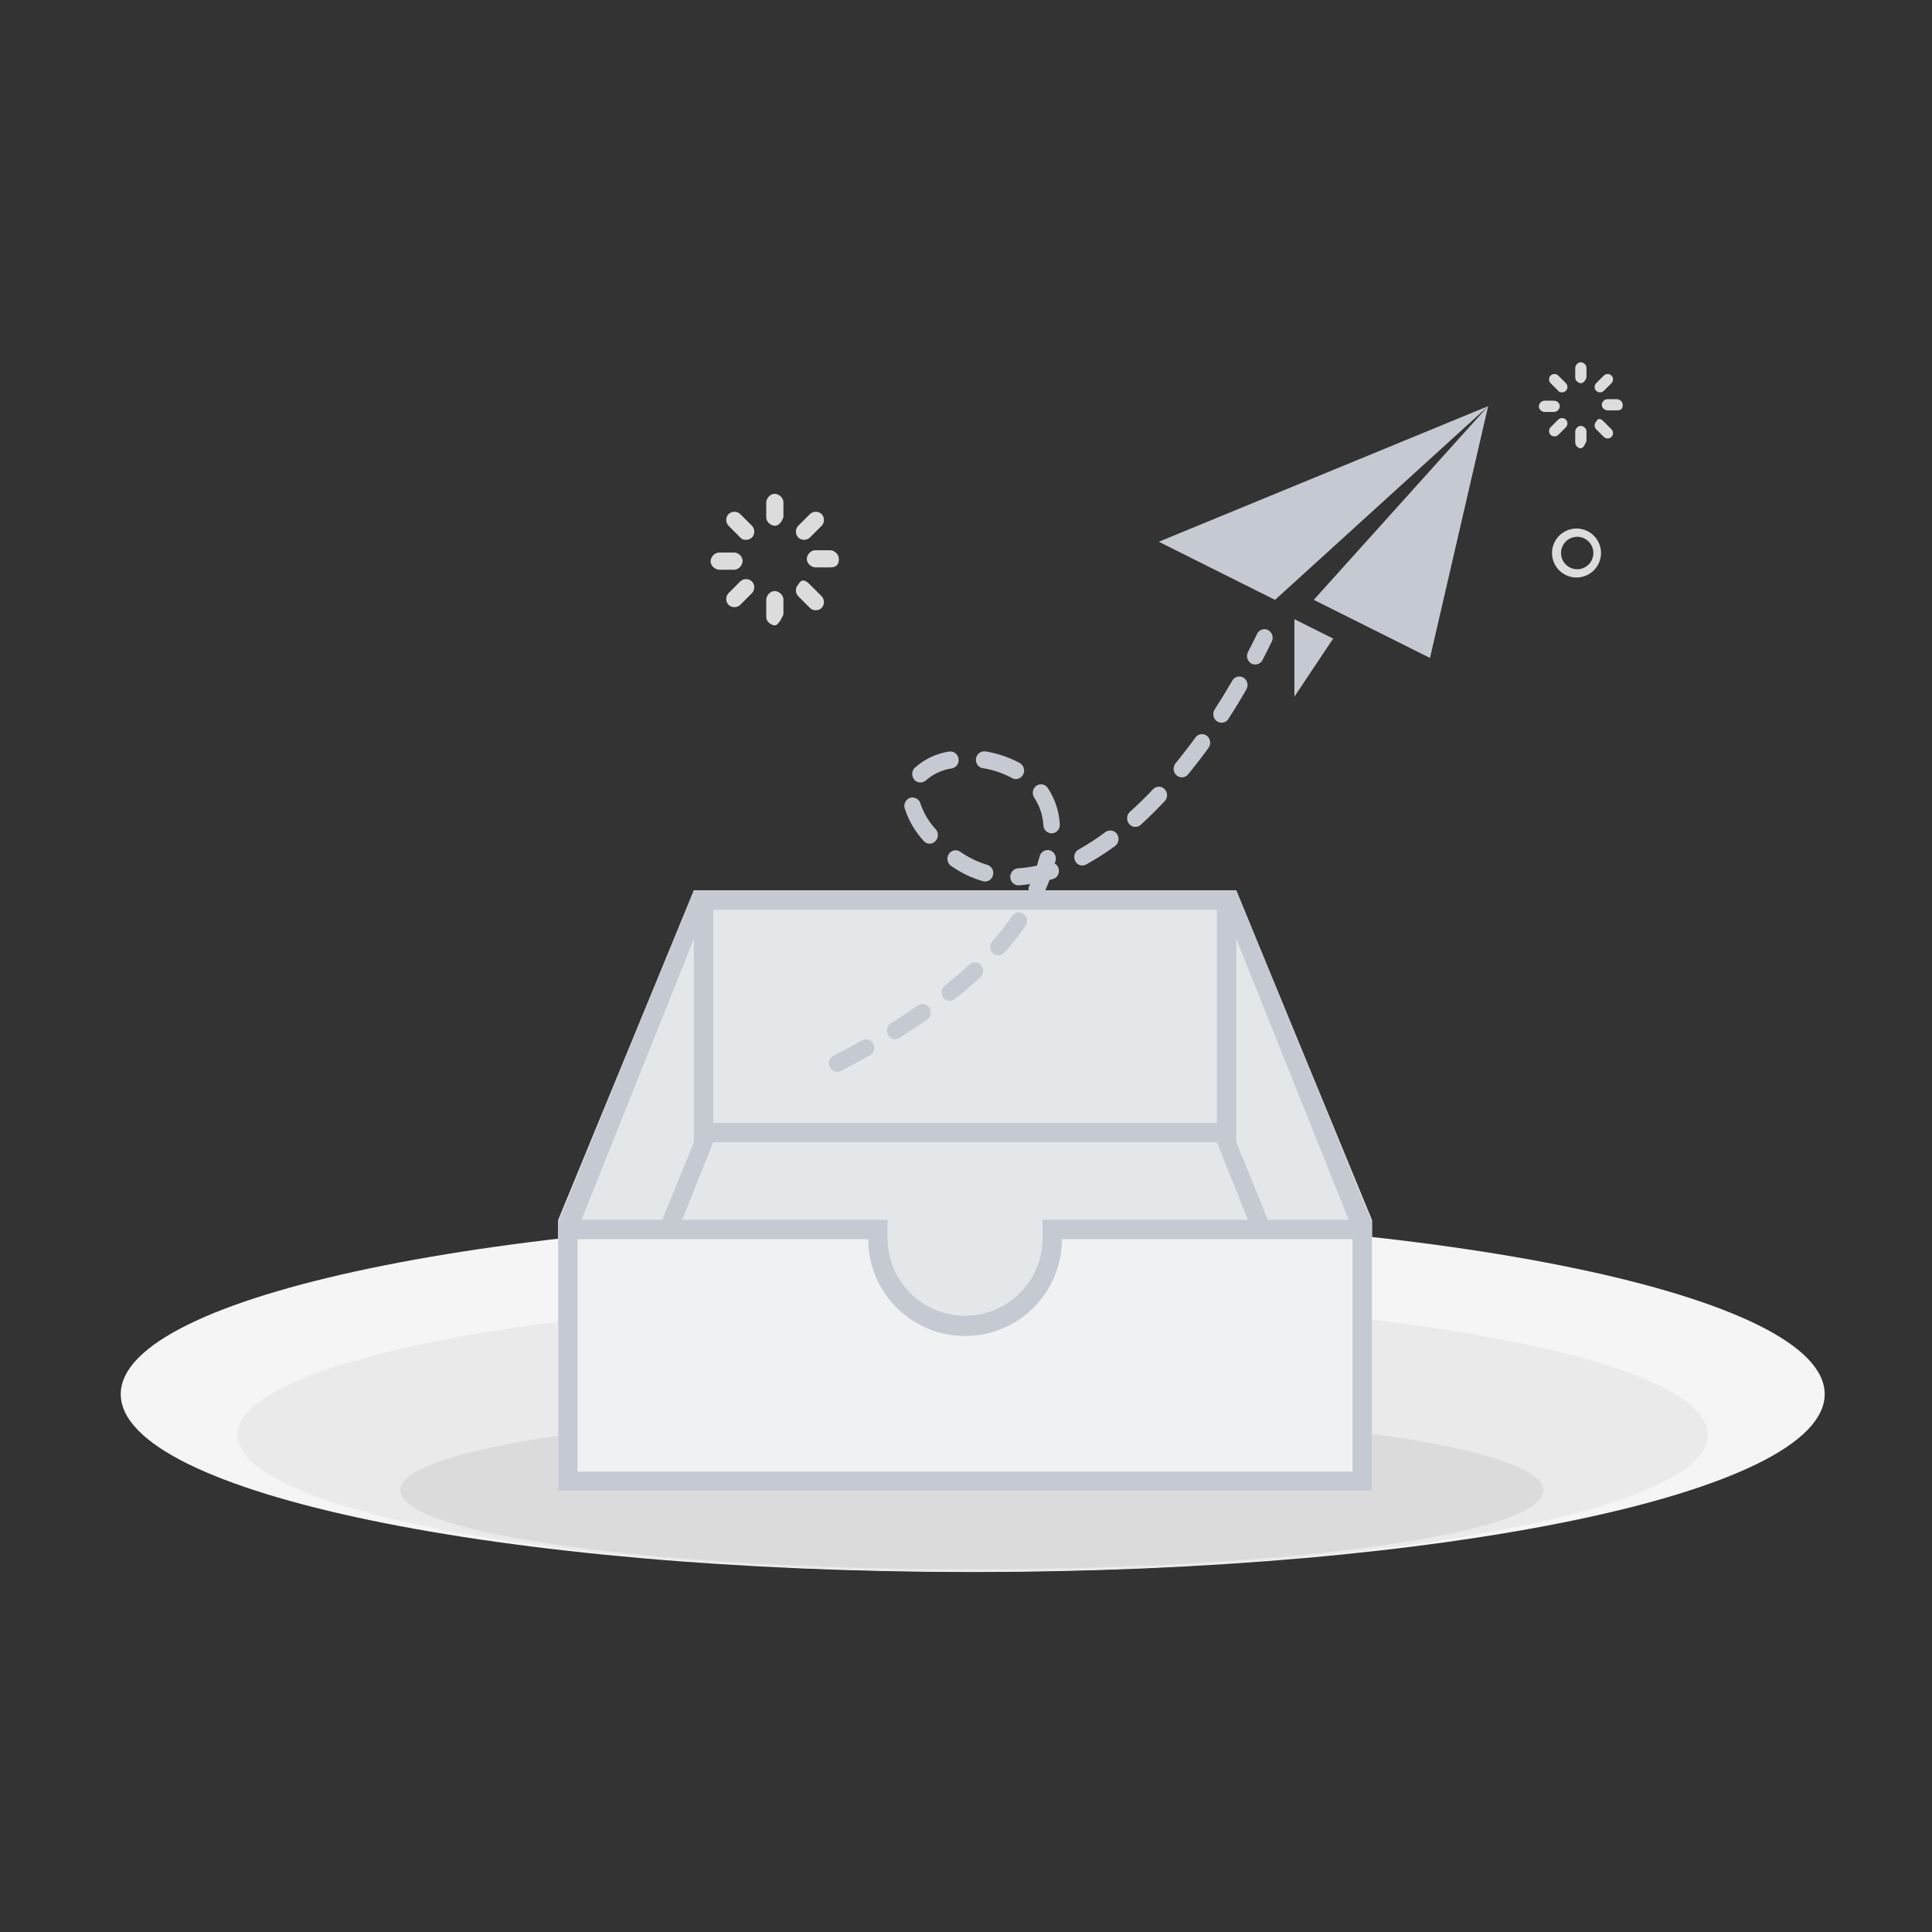 <svg width="128" height="128" viewBox="0 0 128 128" fill="none" xmlns="http://www.w3.org/2000/svg">
<rect x="0" y="0" width="128" height="128" fill="#333333" stroke="none"/>
<path d="M8 92.366C8 98.946 33.32 104.148 64.445 104.148C95.569 104.148 120.89 98.911 120.89 92.366C120.89 85.837 95.569 80.585 64.445 80.585C33.32 80.585 8 85.821 8 92.366V92.366Z" fill="#F5F5F5"/>
<path d="M15.734 95.053C15.734 100.083 37.574 104.131 64.445 104.131C91.315 104.131 113.156 100.085 113.156 95.053C113.156 90.024 91.315 85.976 64.445 85.976C37.574 85.976 15.734 90.075 15.734 95.053V95.053Z" fill="#EBEAEA"/>
<path d="M26.516 98.74C26.516 101.65 43.534 103.976 64.393 103.976C85.252 103.976 102.253 101.65 102.253 98.74C102.253 95.829 85.234 93.503 64.375 93.503C43.516 93.503 26.516 95.829 26.516 98.74Z" fill="#DCDBDC"/>
<path d="M88.352 90.799C88.145 90.799 87.783 90.593 87.783 90.593C87.577 90.386 87.577 90.231 87.577 90.024C87.577 89.817 87.783 89.455 87.783 89.455C88.145 89.095 88.765 89.095 88.921 89.455C89.127 89.663 89.127 89.817 89.127 90.024C89.127 90.231 88.921 90.593 88.921 90.593C88.765 90.643 88.559 90.799 88.352 90.799V90.799Z" fill="#B4B1B1"/>
<path d="M55.004 37.591H54.022C53.815 37.591 53.453 37.385 53.453 37.023C53.453 36.816 53.659 36.454 54.022 36.454H55.004C55.21 36.454 55.573 36.661 55.573 37.023C55.589 37.385 55.434 37.591 55.004 37.591ZM53.66 35.61C53.556 35.71 53.417 35.765 53.273 35.765C53.128 35.765 52.99 35.71 52.885 35.61C52.785 35.506 52.73 35.367 52.73 35.223C52.73 35.078 52.785 34.94 52.885 34.835L53.66 34.06C53.764 33.961 53.903 33.905 54.048 33.905C54.192 33.905 54.331 33.961 54.435 34.06C54.534 34.165 54.589 34.304 54.589 34.448C54.589 34.592 54.534 34.73 54.435 34.835L53.66 35.61ZM51.335 41.432C51.128 41.432 50.766 41.226 50.766 40.864V39.728C50.766 39.52 50.973 39.159 51.335 39.159C51.541 39.159 51.904 39.365 51.904 39.728V40.71C51.749 41.054 51.541 41.432 51.335 41.432V41.432ZM51.335 34.835C51.128 34.835 50.766 34.628 50.766 34.267V33.284C50.766 33.078 50.973 32.716 51.335 32.716C51.541 32.716 51.904 32.922 51.904 33.284V34.267C51.749 34.681 51.541 34.835 51.335 34.835ZM49.044 40.072C48.939 40.171 48.801 40.226 48.657 40.226C48.512 40.226 48.374 40.171 48.269 40.072C48.17 39.967 48.115 39.828 48.115 39.684C48.115 39.54 48.17 39.401 48.269 39.297L49.044 38.522C49.148 38.422 49.287 38.367 49.432 38.367C49.576 38.367 49.715 38.422 49.819 38.522C49.918 38.626 49.974 38.765 49.974 38.909C49.974 39.053 49.918 39.192 49.819 39.297L49.044 40.072ZM49.044 35.61L48.269 34.835C48.17 34.731 48.115 34.592 48.115 34.448C48.115 34.303 48.17 34.165 48.269 34.06C48.373 33.961 48.512 33.905 48.657 33.905C48.801 33.905 48.94 33.961 49.044 34.06L49.82 34.835C49.919 34.94 49.974 35.078 49.974 35.223C49.974 35.367 49.919 35.506 49.82 35.61C49.612 35.818 49.199 35.818 49.044 35.61ZM49.199 37.178C49.199 37.385 48.992 37.747 48.63 37.747H47.648C47.441 37.747 47.079 37.54 47.079 37.178C47.079 36.972 47.285 36.609 47.648 36.609H48.63C48.837 36.592 49.199 36.8 49.199 37.178ZM53.66 38.728L54.435 39.503C54.534 39.608 54.589 39.746 54.589 39.891C54.589 40.035 54.534 40.174 54.435 40.279C54.331 40.378 54.192 40.433 54.048 40.433C53.903 40.433 53.765 40.378 53.66 40.279L52.885 39.503C52.785 39.398 52.73 39.26 52.73 39.115C52.73 38.971 52.785 38.832 52.885 38.728C53.092 38.367 53.298 38.367 53.66 38.728ZM107.136 27.189H106.494C106.358 27.189 106.122 27.055 106.122 26.818C106.122 26.683 106.256 26.445 106.494 26.445H107.136C107.271 26.445 107.508 26.581 107.508 26.818C107.519 27.055 107.418 27.189 107.136 27.189ZM106.258 25.893C106.19 25.958 106.099 25.995 106.004 25.995C105.91 25.995 105.819 25.958 105.75 25.893C105.685 25.825 105.649 25.734 105.649 25.64C105.649 25.545 105.685 25.455 105.75 25.386L106.258 24.88C106.326 24.815 106.417 24.778 106.511 24.778C106.606 24.778 106.696 24.815 106.765 24.88C106.83 24.948 106.866 25.039 106.866 25.133C106.866 25.227 106.83 25.318 106.765 25.386L106.258 25.893ZM104.736 29.702C104.601 29.702 104.364 29.567 104.364 29.331V28.587C104.364 28.452 104.499 28.215 104.736 28.215C104.872 28.215 105.108 28.349 105.108 28.587V29.229C105.007 29.455 104.872 29.702 104.736 29.702V29.702ZM104.736 25.386C104.601 25.386 104.364 25.251 104.364 25.014V24.372C104.364 24.238 104.499 24 104.736 24C104.872 24 105.108 24.134 105.108 24.372V25.014C105.007 25.285 104.872 25.386 104.736 25.386ZM103.238 28.813C103.169 28.877 103.078 28.913 102.984 28.913C102.89 28.913 102.799 28.877 102.73 28.813C102.665 28.744 102.629 28.654 102.629 28.559C102.629 28.465 102.665 28.374 102.73 28.306L103.238 27.799C103.306 27.734 103.397 27.698 103.492 27.698C103.586 27.698 103.677 27.734 103.745 27.799C103.81 27.867 103.847 27.958 103.847 28.052C103.847 28.147 103.81 28.238 103.745 28.306L103.238 28.813ZM103.238 25.893L102.73 25.386C102.665 25.318 102.629 25.227 102.629 25.133C102.629 25.039 102.665 24.948 102.73 24.88C102.799 24.815 102.89 24.778 102.984 24.778C103.079 24.778 103.169 24.815 103.238 24.88L103.745 25.386C103.81 25.455 103.847 25.545 103.847 25.64C103.847 25.734 103.81 25.825 103.745 25.893C103.61 26.029 103.339 26.029 103.238 25.893ZM103.339 26.919C103.339 27.055 103.203 27.292 102.967 27.292H102.324C102.189 27.292 101.952 27.157 101.952 26.919C101.952 26.785 102.087 26.547 102.324 26.547H102.967C103.065 26.549 103.159 26.589 103.228 26.658C103.297 26.728 103.337 26.821 103.339 26.919V26.919ZM106.258 27.933L106.765 28.44C106.829 28.508 106.866 28.599 106.866 28.693C106.866 28.788 106.829 28.878 106.765 28.947C106.696 29.012 106.606 29.048 106.511 29.048C106.417 29.048 106.326 29.012 106.258 28.947L105.75 28.44C105.685 28.371 105.649 28.281 105.649 28.186C105.649 28.092 105.685 28.001 105.75 27.933C105.886 27.697 106.021 27.697 106.258 27.933Z" fill="#DCDCDC"/>
<path d="M45.97 58.994H81.906L90.892 80.813V98.782H36.984V80.814L45.97 58.994Z" fill="#E4E7EA"/>
<path d="M45.97 58.994H81.906V75.678H45.97V58.994Z" fill="#E4E7EA"/>
<path d="M36.985 98.782V80.814H57.52C57.539 82.503 58.224 84.117 59.425 85.305C60.627 86.493 62.248 87.16 63.938 87.16C65.628 87.16 67.25 86.493 68.451 85.305C69.653 84.117 70.337 82.503 70.356 80.814H90.892V98.782H36.985Z" fill="#EFF1F3"/>
<path d="M87.041 39.741L98.593 26.907L94.741 43.591L87.041 39.741ZM76.773 35.892L98.593 26.909L84.474 39.743L76.773 35.892ZM77.158 52.282C77.26 52.386 77.319 52.525 77.322 52.671C77.325 52.817 77.273 52.958 77.175 53.066C76.659 53.617 76.122 54.148 75.564 54.657C75.459 54.748 75.321 54.794 75.182 54.784C75.042 54.775 74.913 54.71 74.821 54.605C74.721 54.492 74.669 54.346 74.674 54.195C74.679 54.045 74.741 53.902 74.848 53.796C75.387 53.316 75.904 52.811 76.396 52.283C76.444 52.233 76.5 52.193 76.563 52.165C76.626 52.137 76.694 52.121 76.763 52.12C76.832 52.118 76.9 52.13 76.964 52.154C77.029 52.179 77.088 52.216 77.138 52.263L77.158 52.283V52.282H77.158ZM71.987 57.264C71.903 57.314 71.807 57.341 71.709 57.341C71.61 57.341 71.514 57.314 71.43 57.264C71.346 57.208 71.278 57.131 71.234 57.041C71.189 56.951 71.169 56.85 71.175 56.75C71.179 56.651 71.208 56.554 71.261 56.471C71.315 56.387 71.389 56.319 71.477 56.274C72.098 55.924 72.695 55.534 73.265 55.106C73.384 55.031 73.528 55.005 73.666 55.033C73.804 55.062 73.926 55.143 74.005 55.259C74.087 55.378 74.121 55.523 74.102 55.665C74.082 55.808 74.01 55.938 73.9 56.03C73.29 56.483 72.651 56.895 71.986 57.261H71.988V57.264H71.987ZM69.726 55.209C69.581 55.221 69.437 55.176 69.325 55.082C69.213 54.989 69.143 54.855 69.129 54.71C69.096 54.046 68.886 53.403 68.522 52.847C68.439 52.724 68.407 52.574 68.432 52.428C68.458 52.282 68.538 52.152 68.657 52.064C68.713 52.023 68.777 51.993 68.845 51.977C68.913 51.96 68.983 51.958 69.052 51.969C69.121 51.98 69.187 52.004 69.247 52.04C69.306 52.077 69.358 52.125 69.399 52.181L69.416 52.204C69.898 52.925 70.171 53.764 70.216 54.631C70.222 54.772 70.174 54.909 70.083 55.017C69.992 55.124 69.863 55.192 69.724 55.209H69.726V55.209ZM67.032 51.538C66.438 51.218 65.793 51.001 65.126 50.896C65.03 50.883 64.939 50.844 64.863 50.783C64.787 50.722 64.729 50.641 64.696 50.55C64.66 50.457 64.649 50.356 64.664 50.257C64.678 50.159 64.718 50.066 64.779 49.987C64.84 49.911 64.919 49.852 65.009 49.816C65.099 49.78 65.197 49.768 65.293 49.781C66.077 49.91 66.835 50.165 67.537 50.537C67.626 50.583 67.702 50.651 67.756 50.735C67.811 50.819 67.842 50.916 67.848 51.016C67.854 51.115 67.833 51.215 67.789 51.305C67.744 51.394 67.677 51.471 67.594 51.526C67.511 51.583 67.414 51.614 67.314 51.616C67.214 51.618 67.116 51.591 67.031 51.538H67.032V51.538ZM65.786 57.993C65.769 58.063 65.737 58.129 65.694 58.187C65.651 58.244 65.596 58.293 65.534 58.329C65.472 58.365 65.403 58.388 65.331 58.397C65.26 58.406 65.187 58.401 65.118 58.381C64.356 58.16 63.637 57.813 62.99 57.354C62.876 57.264 62.8 57.136 62.776 56.993C62.753 56.851 62.783 56.705 62.861 56.583C62.897 56.524 62.945 56.472 63.002 56.432C63.058 56.391 63.122 56.362 63.189 56.346C63.257 56.33 63.327 56.328 63.396 56.339C63.464 56.351 63.53 56.375 63.589 56.412C63.592 56.413 63.594 56.415 63.596 56.416C64.151 56.804 64.765 57.104 65.415 57.301C65.555 57.345 65.672 57.442 65.742 57.572C65.811 57.702 65.826 57.854 65.784 57.995H65.786V57.993V57.993ZM63.062 50.91C62.429 51 61.836 51.272 61.354 51.693C61.284 51.757 61.199 51.803 61.106 51.825C61.014 51.847 60.917 51.846 60.825 51.821C60.731 51.795 60.647 51.741 60.584 51.666C60.485 51.557 60.431 51.413 60.435 51.265C60.439 51.117 60.499 50.976 60.604 50.871C61.239 50.298 62.027 49.923 62.873 49.793C62.968 49.782 63.064 49.79 63.156 49.818C63.441 49.938 63.583 50.258 63.48 50.55C63.449 50.642 63.393 50.723 63.319 50.787C63.245 50.85 63.156 50.892 63.061 50.91H63.064H63.062V50.91ZM61.188 55.706C60.623 55.09 60.197 54.359 59.94 53.563C59.911 53.468 59.908 53.366 59.93 53.27C59.953 53.172 60 53.083 60.068 53.01C60.131 52.937 60.213 52.884 60.306 52.857C60.398 52.83 60.497 52.83 60.589 52.857C60.782 52.901 60.935 53.05 60.981 53.242C61.198 53.876 61.545 54.458 62.002 54.948C62.099 55.062 62.148 55.208 62.139 55.356C62.13 55.505 62.065 55.644 61.955 55.745C61.856 55.842 61.722 55.896 61.583 55.894C61.445 55.893 61.312 55.836 61.215 55.737C61.206 55.727 61.196 55.718 61.188 55.706V55.706ZM77.948 51.367C77.84 51.27 77.773 51.136 77.759 50.991C77.745 50.846 77.785 50.702 77.872 50.585C78.334 50.02 78.78 49.443 79.209 48.852C79.251 48.795 79.304 48.747 79.365 48.711C79.426 48.674 79.494 48.651 79.564 48.641C79.634 48.632 79.706 48.637 79.774 48.656C79.843 48.674 79.906 48.707 79.962 48.751C80.195 48.943 80.247 49.281 80.079 49.533C79.639 50.142 79.179 50.736 78.702 51.317C78.612 51.424 78.482 51.49 78.343 51.502C78.204 51.513 78.065 51.469 77.958 51.379L77.947 51.37V51.367H77.948ZM80.9 47.878C80.801 47.873 80.705 47.84 80.623 47.783C80.541 47.726 80.477 47.648 80.437 47.556C80.395 47.464 80.378 47.362 80.387 47.261C80.396 47.16 80.431 47.063 80.49 46.98C80.887 46.364 81.272 45.735 81.644 45.092C81.679 45.029 81.727 44.974 81.784 44.93C81.841 44.886 81.906 44.854 81.976 44.836C82.046 44.818 82.119 44.814 82.19 44.825C82.261 44.836 82.329 44.861 82.391 44.899C82.648 45.066 82.731 45.404 82.576 45.671C82.202 46.328 81.809 46.973 81.398 47.608C81.349 47.695 81.277 47.767 81.188 47.815C81.1 47.863 81 47.885 80.9 47.878V47.878ZM82.905 43.962C82.776 43.887 82.681 43.765 82.639 43.622C82.598 43.478 82.614 43.325 82.683 43.192C82.894 42.794 83.1 42.383 83.299 41.974C83.36 41.852 83.465 41.759 83.593 41.714C83.721 41.668 83.861 41.674 83.985 41.729C84.12 41.793 84.225 41.906 84.278 42.044C84.332 42.183 84.331 42.337 84.274 42.475C84.07 42.897 83.859 43.321 83.643 43.732C83.609 43.796 83.564 43.852 83.509 43.899C83.454 43.945 83.39 43.98 83.321 44.001C83.253 44.023 83.18 44.03 83.109 44.024C83.037 44.017 82.968 43.997 82.904 43.963H82.905V43.962ZM88.325 42.307L85.757 46.157V41.022L88.325 42.307ZM68.156 58.777C68.158 58.766 68.163 58.757 68.17 58.75L68.24 58.57C67.986 58.613 67.73 58.642 67.472 58.659C67.331 58.652 67.198 58.593 67.098 58.494C66.998 58.394 66.939 58.261 66.932 58.12C66.925 57.979 66.971 57.841 67.061 57.732C67.15 57.623 67.278 57.551 67.417 57.531H67.424C67.852 57.503 68.277 57.443 68.696 57.352C68.761 57.145 68.824 56.94 68.88 56.736C68.915 56.595 69.004 56.473 69.129 56.398C69.253 56.322 69.403 56.3 69.544 56.334L69.554 56.336C69.836 56.427 70.001 56.717 69.94 57.005C69.923 57.081 69.894 57.145 69.876 57.223C69.909 57.248 69.948 57.248 69.977 57.274C70.201 57.492 70.216 57.846 70.013 58.083C69.944 58.159 69.855 58.212 69.756 58.236C69.684 58.263 69.61 58.275 69.537 58.301C69.449 58.532 69.352 58.762 69.251 58.994H81.908L90.826 80.813H90.893V98.782H36.985V80.814H37.05L45.968 58.994H68.15C68.137 58.922 68.139 58.848 68.156 58.777V58.777ZM81.907 62.203V75.68L84.005 80.813H89.353L81.907 62.203V62.203ZM38.267 94.523V97.498H89.607V82.098H70.356C70.356 83.799 69.68 85.431 68.476 86.635C67.273 87.838 65.641 88.514 63.939 88.514C63.096 88.514 62.261 88.348 61.483 88.026C60.704 87.704 59.997 87.231 59.401 86.635C58.805 86.039 58.332 85.332 58.009 84.553C57.687 83.775 57.521 82.94 57.52 82.098H38.269V94.523H38.267V94.523ZM45.97 62.203L38.526 80.814H43.871L45.97 75.681V62.203V62.203ZM45.199 80.813H58.803V82.098C58.82 83.448 59.368 84.738 60.329 85.687C61.29 86.636 62.587 87.168 63.937 87.168C65.288 87.168 66.585 86.636 67.546 85.687C68.507 84.738 69.055 83.448 69.072 82.098V80.813H82.677L80.623 75.68H47.252L45.199 80.813V80.813ZM47.252 74.396H80.623V60.279H47.252V74.396V74.396ZM66.548 63.114C66.502 63.167 66.446 63.21 66.383 63.242C66.32 63.273 66.252 63.292 66.182 63.297C66.112 63.302 66.042 63.293 65.975 63.27C65.908 63.248 65.847 63.213 65.794 63.167L65.777 63.153C65.671 63.049 65.608 62.909 65.603 62.761C65.597 62.613 65.648 62.469 65.746 62.357C66.226 61.818 66.67 61.248 67.076 60.651C67.16 60.539 67.285 60.464 67.423 60.444C67.562 60.424 67.703 60.459 67.815 60.542L67.819 60.546C68.054 60.723 68.118 61.052 67.966 61.304C67.535 61.939 67.061 62.545 66.547 63.115V63.114H66.548ZM63.238 66.208C63.124 66.291 62.981 66.326 62.842 66.304C62.702 66.282 62.577 66.206 62.493 66.092C62.408 65.975 62.369 65.83 62.384 65.685C62.4 65.54 62.468 65.407 62.576 65.31C63.145 64.862 63.696 64.39 64.226 63.897C64.28 63.849 64.342 63.812 64.41 63.788C64.478 63.765 64.55 63.755 64.622 63.76C64.694 63.765 64.764 63.784 64.828 63.817C64.892 63.85 64.949 63.895 64.996 63.95C65.091 64.063 65.141 64.208 65.133 64.356C65.125 64.503 65.061 64.642 64.954 64.744C64.402 65.255 63.83 65.744 63.238 66.208ZM59.565 68.776C59.446 68.847 59.303 68.868 59.168 68.835C59.033 68.8 58.917 68.714 58.846 68.595L58.83 68.569C58.758 68.442 58.736 68.293 58.768 68.151C58.8 68.009 58.883 67.884 59.003 67.8C59.623 67.424 60.229 67.026 60.82 66.605C60.88 66.565 60.947 66.537 61.017 66.523C61.088 66.509 61.161 66.509 61.231 66.524C61.302 66.538 61.369 66.566 61.428 66.607C61.488 66.647 61.538 66.7 61.578 66.76C61.658 66.886 61.688 67.039 61.661 67.186C61.633 67.334 61.55 67.466 61.429 67.554C60.817 67.976 60.197 68.376 59.565 68.774V68.776ZM55.702 70.957C55.64 70.989 55.573 71.008 55.504 71.014C55.435 71.02 55.365 71.012 55.299 70.991C55.233 70.97 55.172 70.936 55.119 70.892C55.066 70.847 55.023 70.792 54.991 70.731L54.98 70.711C54.914 70.577 54.902 70.423 54.945 70.28C54.989 70.137 55.085 70.016 55.215 69.942C55.861 69.616 56.499 69.273 57.128 68.914C57.253 68.848 57.399 68.835 57.534 68.876C57.669 68.917 57.782 69.01 57.849 69.135C57.85 69.139 57.852 69.142 57.855 69.146C57.923 69.275 57.939 69.424 57.902 69.564C57.864 69.705 57.774 69.826 57.651 69.903C57.008 70.267 56.359 70.619 55.702 70.957V70.957Z" fill="#C5CAD2"/>
<path d="M104.449 35.016C104.018 35.016 103.605 35.187 103.301 35.491C102.996 35.796 102.825 36.209 102.825 36.639C102.825 37.069 102.996 37.482 103.301 37.787C103.605 38.091 104.018 38.262 104.449 38.262C104.879 38.262 105.292 38.091 105.596 37.787C105.901 37.482 106.072 37.069 106.072 36.639C106.072 36.209 105.901 35.796 105.596 35.491C105.292 35.187 104.879 35.016 104.449 35.016ZM104.447 37.715C104.171 37.701 103.91 37.582 103.719 37.382C103.528 37.182 103.422 36.916 103.422 36.639C103.422 36.363 103.528 36.097 103.719 35.897C103.91 35.696 104.171 35.578 104.447 35.564V35.563C104.592 35.558 104.736 35.582 104.872 35.633C105.007 35.685 105.13 35.763 105.235 35.863C105.339 35.964 105.422 36.084 105.479 36.218C105.536 36.351 105.565 36.494 105.565 36.639C105.565 36.784 105.536 36.927 105.479 37.06C105.422 37.194 105.339 37.314 105.235 37.415C105.13 37.515 105.007 37.593 104.872 37.645C104.736 37.696 104.592 37.72 104.447 37.715V37.715Z" fill="#DCDCDC"/>
</svg>
